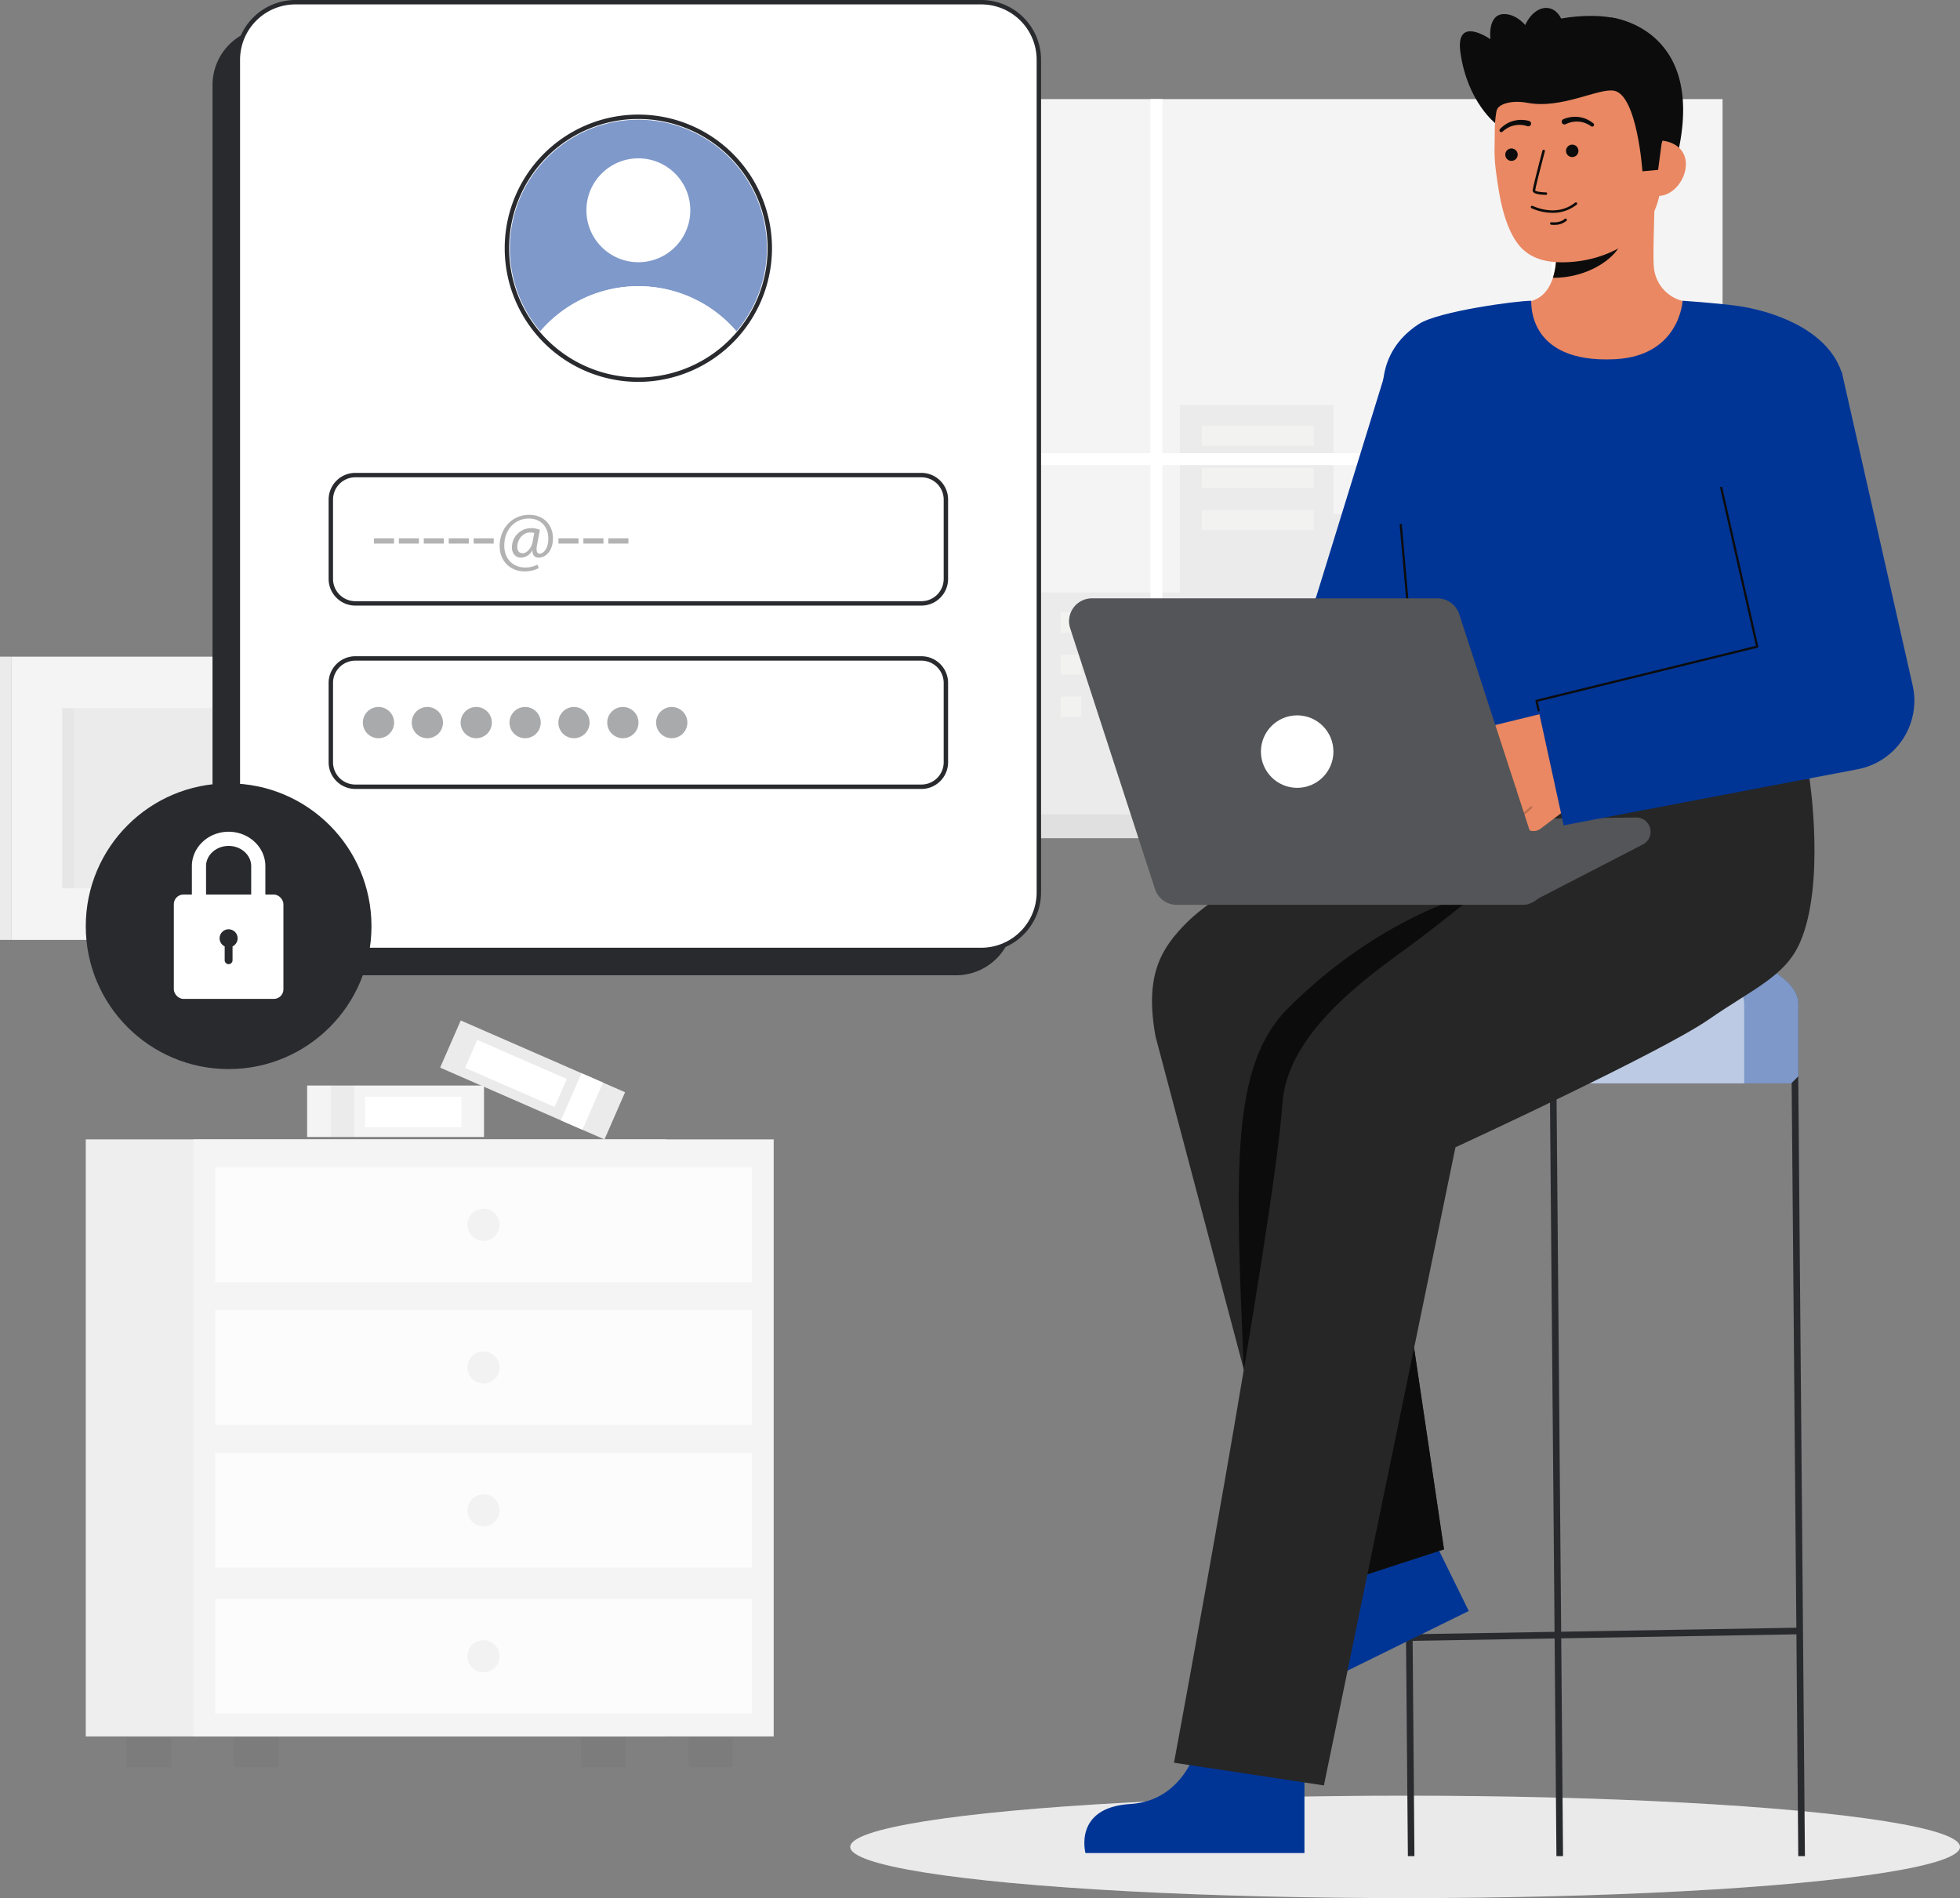 <svg id="Layer_1" data-name="Layer 1" xmlns="http://www.w3.org/2000/svg" viewBox="0 0 890.143 862.058">
  <rect x="0" y="0" width="890.143" height="862.058" fill="#808080" stroke="none"/>
  <g>
    <ellipse cx="638.143" cy="838.805" rx="252" ry="23.253" fill="#fff"></ellipse>
    <ellipse cx="638.143" cy="838.805" rx="252" ry="23.253" fill="#292a2e" opacity="0.1"></ellipse>
    <g>
      <rect x="139.486" y="493.015" width="80.326" height="23.372" fill="#f4f4f4"></rect>
      <rect x="150.273" y="493.015" width="10.525" height="23.372" fill="#292a2e" opacity="0.05"></rect>
      <rect x="165.784" y="498.095" width="43.764" height="13.85" fill="#fff"></rect>
    </g>
    <g>
      <rect x="201.163" y="478.788" width="81.445" height="23.372" transform="translate(216.536 -55.814) rotate(23.594)" fill="#f4f4f4"></rect>
      <rect x="201.163" y="478.788" width="81.445" height="23.372" transform="translate(216.536 -55.814) rotate(23.594)" fill="#292a2e" opacity="0.05"></rect>
      <rect x="258.955" y="488.574" width="10.672" height="23.372" transform="translate(222.326 -63.964) rotate(23.594)" fill="#fff"></rect>
      <rect x="212.122" y="480.588" width="44.373" height="13.85" transform="translate(214.717 -53.029) rotate(23.594)" fill="#fff"></rect>
    </g>
    <g>
      <g>
        <rect x="263.837" y="789.091" width="20.186" height="13.481" fill="#292a2e" opacity="0.05"></rect>
        <rect x="57.456" y="789.091" width="20.186" height="13.481" fill="#292a2e" opacity="0.05"></rect>
      </g>
      <rect x="38.953" y="517.483" width="263.574" height="271.152" fill="#f4f4f4"></rect>
      <rect x="38.953" y="517.483" width="263.574" height="271.152" fill="#292a2e" opacity="0.03"></rect>
      <rect x="87.797" y="517.483" width="263.574" height="271.152" fill="#f4f4f4"></rect>
      <g>
        <rect x="312.681" y="789.091" width="20.186" height="13.481" fill="#292a2e" opacity="0.05"></rect>
        <rect x="106.301" y="789.091" width="20.186" height="13.481" fill="#292a2e" opacity="0.05"></rect>
      </g>
      <rect x="97.692" y="530.183" width="243.786" height="52.094" fill="#fff" opacity="0.7"></rect>
      <rect x="97.692" y="595.027" width="243.786" height="52.094" fill="#fff" opacity="0.7"></rect>
      <rect x="97.692" y="659.871" width="243.786" height="52.094" fill="#fff" opacity="0.7"></rect>
      <circle cx="219.585" cy="556.23" r="7.289" fill="#292a2e" opacity="0.05"></circle>
      <circle cx="219.585" cy="621.074" r="7.289" fill="#292a2e" opacity="0.05"></circle>
      <circle cx="219.585" cy="685.919" r="7.289" fill="#292a2e" opacity="0.05"></circle>
      <g>
        <rect x="97.692" y="726.177" width="243.786" height="52.094" fill="#fff" opacity="0.7"></rect>
        <circle cx="219.585" cy="752.224" r="7.289" fill="#292a2e" opacity="0.05"></circle>
      </g>
    </g>
    <g>
      <rect x="132.518" y="45.492" width="155.853" height="202.861" transform="translate(420.888 293.845) rotate(-180)" fill="#f4f4f4"></rect>
      <rect x="127.462" y="45.492" width="5.056" height="202.861" fill="#f4f4f4"></rect>
      <rect x="127.462" y="45.492" width="5.056" height="202.861" fill="#292a2e" opacity="0.05"></rect>
      <rect x="160.908" y="82.446" width="99.071" height="128.954" transform="translate(420.888 293.845) rotate(-180)" fill="#292a2e" opacity="0.05"></rect>
      <rect x="160.908" y="82.446" width="5.163" height="128.954" transform="translate(326.98 293.845) rotate(-180)" fill="#292a2e" opacity="0.03"></rect>
      <rect x="5.056" y="298.24" width="127.462" height="128.633" transform="translate(137.573 725.112) rotate(-180)" fill="#f4f4f4"></rect>
      <rect x="28.275" y="321.672" width="81.024" height="81.768" transform="translate(137.573 725.112) rotate(-180)" fill="#292a2e" opacity="0.05"></rect>
      <rect y="298.24" width="5.056" height="128.633" fill="#f4f4f4"></rect>
      <rect y="298.24" width="5.056" height="128.633" fill="#292a2e" opacity="0.05"></rect>
      <rect x="28.275" y="321.672" width="5.163" height="81.768" transform="translate(61.712 725.112) rotate(-180)" fill="#292a2e" opacity="0.03"></rect>
    </g>
    <g>
      <rect id="c_3_c" x="457.061" y="45.009" width="325.24" height="325.24" fill="#f4f4f4"></rect>
      <rect id="c_3_c-2" data-name="c_3_c" x="453.333" y="45.009" width="3.728" height="325.24" fill="#f4f4f4"></rect>
      <rect id="c_3_c-3" data-name="c_3_c" x="453.333" y="45.009" width="3.728" height="325.24" fill="#292a2e" opacity="0.05"></rect>
      <polygon id="c_3_c-4" data-name="c_3_c" points="535.852 269.126 535.852 184.032 605.556 184.032 605.556 233.47 713.527 233.47 713.527 321.005 759.417 321.005 759.417 370.249 713.527 370.249 704.687 370.249 472.706 370.249 472.706 269.126 535.852 269.126" fill="#292a2e" opacity="0.05"></polygon>
      <g id="c_3_wh">
        <rect id="c_3_wh-2" data-name="c_3_wh" x="545.849" y="193.271" width="50.759" height="9.239" fill="#fffffa" opacity="0.34"></rect>
        <rect id="c_3_wh-3" data-name="c_3_wh" x="545.849" y="212.417" width="50.759" height="9.239" fill="#fffffa" opacity="0.34"></rect>
        <rect id="c_3_wh-4" data-name="c_3_wh" x="545.849" y="231.563" width="50.759" height="9.239" fill="#fffffa" opacity="0.34"></rect>
      </g>
      <g id="c_3_wh-5" data-name="c_3_wh">
        <rect id="c_3_wh-6" data-name="c_3_wh" x="481.707" y="278.094" width="9.356" height="9.239" fill="#fffffa" opacity="0.34"></rect>
        <rect id="c_3_wh-7" data-name="c_3_wh" x="481.707" y="297.24" width="9.356" height="9.239" fill="#fffffa" opacity="0.34"></rect>
        <rect id="c_3_wh-8" data-name="c_3_wh" x="481.707" y="316.385" width="9.356" height="9.239" fill="#fffffa" opacity="0.34"></rect>
        <rect id="c_3_wh-9" data-name="c_3_wh" x="499.015" y="278.094" width="9.356" height="9.239" fill="#fffffa" opacity="0.34"></rect>
        <rect id="c_3_wh-10" data-name="c_3_wh" x="499.015" y="297.24" width="9.356" height="9.239" fill="#fffffa" opacity="0.34"></rect>
        <rect id="c_3_wh-11" data-name="c_3_wh" x="499.015" y="316.385" width="9.356" height="9.239" fill="#fffffa" opacity="0.34"></rect>
        <rect id="c_3_wh-12" data-name="c_3_wh" x="515.855" y="278.094" width="9.356" height="9.239" fill="#fffffa" opacity="0.34"></rect>
        <rect id="c_3_wh-13" data-name="c_3_wh" x="515.855" y="297.24" width="9.356" height="9.239" fill="#fffffa" opacity="0.34"></rect>
        <rect id="c_3_wh-14" data-name="c_3_wh" x="515.855" y="316.385" width="9.356" height="9.239" fill="#fffffa" opacity="0.34"></rect>
      </g>
      <polygon points="457.061 205.804 522.504 205.804 522.504 45.008 527.917 45.008 527.917 205.804 704.687 205.804 704.687 45.008 710.099 45.008 710.099 205.804 782.301 205.804 782.301 211.216 710.099 211.216 710.099 370.249 704.687 370.249 704.687 211.216 527.917 211.216 527.917 370.249 522.504 370.249 522.504 211.216 457.061 211.216 457.061 205.804" fill="#fff"></polygon>
      <rect id="c_3_c-5" data-name="c_3_c" x="444.104" y="369.856" width="351.153" height="10.816" fill="#f4f4f4"></rect>
      <rect id="c_3_c-6" data-name="c_3_c" x="444.104" y="369.856" width="351.153" height="10.816" fill="#292a2e" opacity="0.1"></rect>
      <rect id="c_3_c-7" data-name="c_3_c" x="439.034" y="369.856" width="5.07" height="10.816" fill="#292a2e" opacity="0.1"></rect>
      <rect id="c_3_c-8" data-name="c_3_c" x="439.034" y="369.856" width="5.07" height="10.816" fill="#292a2e" opacity="0.1"></rect>
    </g>
    <g>
      <g>
        <path d="M726.529,425.574c-49.792,0-90.157,13.584-90.157,30.341v36.121H816.687V455.915C816.687,439.158,776.322,425.574,726.529,425.574Z" fill="#003596"></path>
        <path d="M726.529,425.574c-49.792,0-90.157,13.584-90.157,30.341v36.121H816.687V455.915C816.687,439.158,776.322,425.574,726.529,425.574Z" fill="#fff" opacity="0.49"></path>
        <path d="M792.127,455.919v36.115H636.37V455.919c0-15.359,33.9-28.05,77.878-30.056C758.231,427.869,792.127,440.56,792.127,455.919Z" fill="#fff" opacity="0.49"></path>
        <polygon points="816.687 843.01 819.713 843.01 816.687 488.832 813.687 491.858 815.826 739.261 709.013 741.076 706.858 491.832 703.858 491.858 706.014 741.127 641.535 742.223 639.37 491.832 636.37 488.858 639.396 843.01 642.37 842.985 641.56 745.224 706.039 744.128 706.858 843.01 709.858 842.985 709.039 744.077 815.852 742.261 816.687 843.01" fill="#292a2e"></polygon>
      </g>
      <g>
        <path d="M544.74,789.984s-5.362,27.793-31.385,29.342-20.38,22.28-20.38,22.28H592.42V791.922Z" fill="#003596"></path>
        <path d="M601.477,706.388s7.457,27.306-15.209,40.183-8.452,28.988-8.452,28.988l89.231-43.9-21.931-44.581Z" fill="#003596"></path>
        <path d="M592.036,724.435,524.8,470.746c-5.1-28.026,2.578-40.174,14.409-51.975,20.786-20.733,106.917-64.861,106.917-64.861l103.33-.282c27.4,0,54.333,27.017,54.333,54.415s-27.853,50.634-55.252,50.634l-127.242,12.7,34.492,232.286Z" fill="#262626"></path>
        <polygon points="655.786 703.661 642.207 612.213 573.415 654.177 592.036 724.435 655.786 703.661" fill="#0c0c0c"></polygon>
        <path d="M671.379,405.247s-43.437,9.68-86.457,52.7c-26.083,26.083-23.944,73.284-20.031,164.067l42.727-63.11,46.864-84.522Z" fill="#0c0c0c"></path>
        <path d="M821.777,353.6l-70.174-.331-.026.924H730.328S677.1,403.169,634.25,434.032c-31.17,22.448-50.185,43.85-51.83,67.176-4.011,56.861-49.249,299.366-49.249,299.366l68.082,10.309L661,521.071S754.42,478,776.029,463.015c20.348-14.113,34.721-19.569,41.455-34.971C829.113,401.443,821.777,353.6,821.777,353.6Z" fill="#262626"></path>
      </g>
      <path d="M743.05,371.275l-113.84,1.508,63.859,38.14,53.136-27.439A6.491,6.491,0,0,0,743.05,371.275Z" fill="#292a2e"></path>
      <path d="M743.05,371.275l-113.84,1.508,63.859,38.14,53.136-27.439A6.491,6.491,0,0,0,743.05,371.275Z" fill="#fff" opacity="0.2"></path>
      <path d="M629.862,167.045l-32.2,104.331-64.495,84.442,37.675,43.248,76.729-85.639a26.527,26.527,0,0,0,8.035-10.6l1.195-2.893L701.121,192.7Z" fill="#003596"></path>
      <g>
        <g>
          <path d="M679.465,56.3S666.49,46.5,663.276,23.96c-2.49-17.453,13.61-6.146,13.61-6.146s-1.67-12.585,7.5-11.336,14.3,14.469,14.3,14.469" fill="#0c0c0c"></path>
          <path d="M731.776,7.951s45.494,4.877,29.048,66.525l-4.025.27-8.172.548" fill="#0c0c0c"></path>
          <path id="sk" d="M687.085,138.858c.2-.026,2.42,36.8,45.2,33.593,29.621-2.219,40.182-33.645,40.86-33.645-3.193-.679-7.14-1.709-8.708-2.062a17.28,17.28,0,0,1-13.22-14.532c-.866-5.22.6-31.928.151-37.21L705.906,95.15c.636,11.156,5.082,37.017-10.5,41.594C692.811,137.5,690.017,138.2,687.085,138.858Z" fill="#E98862"></path>
          <path id="sh" d="M705.269,126.175a32.94,32.94,0,0,0,1.368-7.057,75.225,75.225,0,0,0-.3-16.413A49.844,49.844,0,0,0,731.468,91.7c.845,3.118,5.488,16.742,4.2,19.7C733.24,117,721.821,126.175,705.269,126.175Z" fill="#0c0c0c" opacity="1"></path>
          <path d="M714.653,118.886c17.937-1.609,39.406-12.942,39.716-37.291l.279-21.97c.31-24.348-12.228-44.249-35.153-44.541h0c-22.925-.291-40.312,19.229-40.622,43.578l-.123,9.726a73.482,73.482,0,0,0,.728,9.983c1.176,8.75,3,22.053,8.938,31.052C694.023,117.919,703.193,119.913,714.653,118.886Z" fill="#E98862"></path>
          <path d="M706.331,96.63a23.648,23.648,0,0,1-10.771-2.057.579.579,0,0,1,.454-1.065c7.281,3.105,13.892,2.651,19.118-1.314a3.824,3.824,0,0,1,.328-.233.579.579,0,0,1,.576,1c-.042.026-.11.079-.2.151A17.344,17.344,0,0,1,706.331,96.63Z" fill="#0c0c0c" opacity="1"></path>
          <path d="M706.5,102.115a11.752,11.752,0,0,1-2.006-.048.578.578,0,1,1,.122-1.15c4.006.425,5.919-1.41,6-1.489a.578.578,0,0,1,.819.817A7.842,7.842,0,0,1,706.5,102.115Z" fill="#0c0c0c" opacity="1"></path>
          <circle cx="686.444" cy="70.246" r="2.824" fill="#0c0c0c"></circle>
          <circle cx="714.033" cy="68.515" r="2.824" fill="#0c0c0c"></circle>
          <path d="M752.851,89c6.967.089,12.709-7.293,12.8-14.26s-5.511-10.881-12.478-10.969l-3.649,4.622-2.661,20.531Z" fill="#E98862"></path>
          <g>
            <path d="M745.919,77.8s-2.352-34.453-12.8-36.581c-6.958-1.417-23.831,8.453-39.46,5.472-6.837-1.3-13.328.388-13.988,3.618-.262,1.279-4.521-17.1,6.186-31.044,8.525-11.1,36.422-14.24,49.114-10.6,35.144,10.082,19.636,56.617,19.636,56.617l-1.567,11.878Z" fill="#0c0c0c"></path>
            <g opacity="1">
              <path d="M702.119,88.5a.327.327,0,0,1-.044,0c-2.245-.022-6.009-.311-5.994-1.99.016-1.392,3.976-16.375,4.428-18.079a.572.572,0,0,1,1.106.293c-1.76,6.636-4.38,16.852-4.39,17.8.217.4,2.536.812,4.86.836a.572.572,0,0,1,.034,1.142Z" fill="#0c0c0c"></path>
            </g>
            <path d="M694.46,54.934a13.588,13.588,0,0,0-7.211,0,11.976,11.976,0,0,0-3.279,1.436,14.045,14.045,0,0,0-2.74,2.236.833.833,0,0,0,1.132,1.22l.051-.044a12.214,12.214,0,0,1,2.5-1.789,10.035,10.035,0,0,1,2.837-1.036,11.338,11.338,0,0,1,5.877.329l.079.028a1.252,1.252,0,0,0,.834-2.36Z" fill="#0c0c0c"></path>
            <path d="M711.167,56.351a11.333,11.333,0,0,1,5.781-1.109,10.006,10.006,0,0,1,2.949.648,12.279,12.279,0,0,1,2.713,1.44l.054.036a.833.833,0,0,0,.961-1.359,14.046,14.046,0,0,0-3.013-1.851,11.986,11.986,0,0,0-3.442-.986,13.585,13.585,0,0,0-7.146.957,1.252,1.252,0,0,0,1,2.3l.07-.033Z" fill="#0c0c0c"></path>
          </g>
          <ellipse cx="700.688" cy="17.472" rx="14.04" ry="9.539" transform="translate(540.283 699.776) rotate(-78.199)" fill="#0c0c0c"></ellipse>
        </g>
        <path d="M633.926,219.8c1.348,15.832,10.9,114.61,12.2,134.112H821.7c1.009-17.589,5.538-94.5,9.364-128.9,3.652-32.822,8.77-47.758,4.564-57.957-7.418-17.99-31.03-26.023-47.019-28.188-9.764-1.322-24.449-2.269-24.449-2.269s-1.243,25.153-30.891,26.553c-40.36,1.9-37.664-26.553-37.864-26.553-6.539,0-42.128,4.755-51.028,10.555-12.569,8.192-16.284,19.357-16.431,29.614C627.778,188.58,632.4,201.841,633.926,219.8Z" fill="#003596"></path>
        <path d="M642.829,314.986a.5.5,0,0,1-.5-.456l-6.652-76.08a.5.5,0,0,1,.454-.542.493.493,0,0,1,.542.455l6.652,76.08a.5.5,0,0,1-.454.541A.346.346,0,0,1,642.829,314.986Z" fill="#0c0c0c"></path>
        <g id="b_4_ha">
          <path d="M655.56,359.178l24.108-19.559-4.057,1.147a5.372,5.372,0,0,1-6.45-3.488,5.175,5.175,0,0,1,3.753-6.507l50.646-12.318,4.358,16.132A26.056,26.056,0,0,1,718.5,362.15l-18.766,14.162a5.3,5.3,0,0,1-6.7-.128,5.174,5.174,0,0,1-1.287-6,.467.467,0,0,1-.212-.132.478.478,0,0,1-.091-.443l-3.457,2.618a5.37,5.37,0,0,1-7.307-.607,5.172,5.172,0,0,1-.019-6.654.46.46,0,0,1-.155-.053l-1.42,1.076a5.3,5.3,0,0,1-6.7-.128,5.18,5.18,0,0,1-.574-7.159.466.466,0,0,1-.05-.093l-10.04,8.145a4.88,4.88,0,1,1-6.149-7.58Z" fill="#E98862"></path>
          <path id="b_4_ha_sh" d="M672.362,358.9a.474.474,0,0,0,.146-.083l9.66-8.025a.486.486,0,1,0-.622-.747l-9.659,8.024a.486.486,0,0,0,.475.831Z" fill="#0a0a0a" opacity="0.2"></path>
          <path id="b_4_ha_sh-2" data-name="b_4_ha_sh" d="M680.875,364.961a.475.475,0,0,0,.143-.081l7.641-6.248a.486.486,0,0,0-.615-.753l-7.641,6.248a.486.486,0,0,0,.472.834Z" fill="#0a0a0a" opacity="0.2"></path>
          <path id="b_4_ha_sh-3" data-name="b_4_ha_sh" d="M692.059,370.2a.506.506,0,0,0,.153-.089l3.539-3.035a.485.485,0,1,0-.632-.737l-3.54,3.035a.486.486,0,0,0,.48.826Z" fill="#0a0a0a" opacity="0.2"></path>
        </g>
        <path d="M868.632,311.271l-.185-.821L836.4,168.708,773,183.04l25.013,110.639L697.815,318.3l12.331,56.538L843.672,349.37c.3-.059.745-.149,1.049-.218A31.675,31.675,0,0,0,868.632,311.271Z" fill="#003596"></path>
        <path d="M697.325,318.407a.5.5,0,0,1,.37-.588l99.752-24.5-16.219-71.636a.5.5,0,1,1,.974-.221l16.328,72.115a.5.5,0,0,1-.368.6l-99.759,24.5s.668,2.916.857,3.9a.486.486,0,0,1-.966.112C698.064,321.61,697.325,318.407,697.325,318.407Z" fill="#0c0c0c"></path>
        <g>
          <path d="M701.235,397.357,662.71,278.934a10.364,10.364,0,0,0-9.857-7.159H495.9a10.365,10.365,0,0,0-9.857,13.572L524.569,403.77a10.366,10.366,0,0,0,9.857,7.159H691.378A10.366,10.366,0,0,0,701.235,397.357Z" fill="#292a2e"></path>
          <path d="M701.235,397.357,662.71,278.934a10.364,10.364,0,0,0-9.857-7.159H495.9a10.365,10.365,0,0,0-9.857,13.572L524.569,403.77a10.366,10.366,0,0,0,9.857,7.159H691.378A10.366,10.366,0,0,0,701.235,397.357Z" fill="#fff" opacity="0.2"></path>
          <circle cx="589.118" cy="341.352" r="16.461" fill="#fff"></circle>
        </g>
      </g>
    </g>
    <g>
      <rect x="96.512" y="12.514" width="363.775" height="430.432" rx="26.131" fill="#292a2e"></rect>
      <g>
        <rect x="108.026" y="1" width="363.775" height="430.432" rx="26.131" fill="#fff"></rect>
        <path d="M445.67,432.432H134.157A27.161,27.161,0,0,1,107.026,405.3V27.131A27.161,27.161,0,0,1,134.157,0H445.67A27.161,27.161,0,0,1,472.8,27.131V405.3A27.161,27.161,0,0,1,445.67,432.432ZM134.157,2a25.159,25.159,0,0,0-25.131,25.131V405.3a25.159,25.159,0,0,0,25.131,25.131H445.67A25.158,25.158,0,0,0,470.8,405.3V27.131A25.158,25.158,0,0,0,445.67,2Z" fill="#292a2e"></path>
      </g>
      <circle cx="103.83" cy="420.667" r="64.877" fill="#292a2e"></circle>
      <g>
        <path d="M90.362,412.2a3.221,3.221,0,0,1-3.221-3.22V393.389c0-8.621,7.487-15.636,16.689-15.636s16.689,7.015,16.689,15.636V407.91a3.221,3.221,0,1,1-6.441,0V393.389c0-5.07-4.6-9.195-10.248-9.195s-10.248,4.125-10.248,9.195v15.593A3.22,3.22,0,0,1,90.362,412.2Z" fill="#fff"></path>
        <rect x="78.945" y="406.285" width="49.77" height="47.384" rx="4.339" fill="#fff"></rect>
        <path d="M99.739,426.145a4.094,4.094,0,0,0,2.3,3.682v6.286a1.786,1.786,0,0,0,3.572,0v-6.286a4.091,4.091,0,1,0-5.877-3.682Z" fill="#292a2e"></path>
      </g>
      <g>
        <g>
          <rect x="150.247" y="215.773" width="279.333" height="58.27" rx="11.113" fill="#fff"></rect>
          <path d="M418.466,275.042H161.36a12.127,12.127,0,0,1-12.113-12.113V226.886a12.128,12.128,0,0,1,12.113-12.114H418.466a12.128,12.128,0,0,1,12.114,12.114v36.043A12.127,12.127,0,0,1,418.466,275.042ZM161.36,216.772a10.124,10.124,0,0,0-10.113,10.114v36.043a10.124,10.124,0,0,0,10.113,10.113H418.466a10.125,10.125,0,0,0,10.114-10.113V226.886a10.125,10.125,0,0,0-10.114-10.114Z" fill="#292a2e"></path>
        </g>
        <g>
          <rect x="150.247" y="299.047" width="279.333" height="58.27" rx="11.113" fill="#fff"></rect>
          <path d="M418.466,358.316H161.36A12.127,12.127,0,0,1,149.247,346.2V310.16a12.127,12.127,0,0,1,12.113-12.113H418.466A12.127,12.127,0,0,1,430.58,310.16V346.2A12.127,12.127,0,0,1,418.466,358.316ZM161.36,300.047a10.124,10.124,0,0,0-10.113,10.113V346.2a10.124,10.124,0,0,0,10.113,10.113H418.466A10.124,10.124,0,0,0,428.58,346.2V310.16a10.124,10.124,0,0,0-10.114-10.113Z" fill="#292a2e"></path>
        </g>
        <g>
          <circle cx="289.913" cy="112.736" r="59.694" fill="#fff"></circle>
          <path d="M289.913,173.43a60.694,60.694,0,1,1,60.694-60.694A60.762,60.762,0,0,1,289.913,173.43Zm0-119.388a58.694,58.694,0,1,0,58.694,58.694A58.76,58.76,0,0,0,289.913,54.042Z" fill="#292a2e"></path>
        </g>
        <g>
          <path d="M348.281,112.736a58.154,58.154,0,0,1-13.83,37.719,58.669,58.669,0,0,0-89.076.016,58.371,58.371,0,1,1,102.906-37.735Z" fill="#003596" opacity="0.5"></path>
          <path d="M334.451,150.455a58.371,58.371,0,0,1-89.076.016,58.669,58.669,0,0,1,89.076-.016Z" fill="#fff"></path>
          <circle cx="289.914" cy="95.5" r="23.593" fill="#fff"></circle>
        </g>
        <g opacity="0.4">
          <circle cx="171.889" cy="328.182" r="7.096" fill="#292a2e"></circle>
          <circle cx="194.086" cy="328.182" r="7.096" fill="#292a2e"></circle>
          <circle cx="216.283" cy="328.182" r="7.096" fill="#292a2e"></circle>
          <circle cx="238.48" cy="328.182" r="7.096" fill="#292a2e"></circle>
          <circle cx="260.676" cy="328.182" r="7.096" fill="#292a2e"></circle>
          <circle cx="282.873" cy="328.182" r="7.096" fill="#292a2e"></circle>
          <circle cx="305.07" cy="328.182" r="7.096" fill="#292a2e"></circle>
        </g>
        <g opacity="0.3">
          <path d="M178.927,244.48v2.4h-9.113v-2.4Z"></path>
          <path d="M190.252,244.48v2.4h-9.113v-2.4Z"></path>
          <path d="M201.576,244.48v2.4h-9.113v-2.4Z"></path>
          <path d="M212.9,244.48v2.4h-9.113v-2.4Z"></path>
          <path d="M224.226,244.48v2.4h-9.114v-2.4Z"></path>
          <path d="M244.663,258.021A13.442,13.442,0,0,1,238.1,259.5c-6.051,0-11.18-4.428-11.18-11.512,0-7.6,5.277-14.168,13.467-14.168,6.42,0,10.737,4.5,10.737,10.663,0,5.535-3.1,8.781-6.568,8.781-1.475,0-2.84-1-2.73-3.246h-.148a5.8,5.8,0,0,1-5.2,3.246c-2.14,0-3.985-1.734-3.985-4.648a8.714,8.714,0,0,1,8.745-8.745,9.725,9.725,0,0,1,3.948.775l-1.255,6.678c-.553,2.8-.11,4.1,1.107,4.133,1.882.036,3.985-2.473,3.985-6.752,0-5.35-3.21-9.187-8.929-9.187-6.014,0-11.069,4.759-11.069,12.249,0,6.162,4.022,9.962,9.483,9.962a11.515,11.515,0,0,0,5.571-1.291Zm-2.029-15.939a6.368,6.368,0,0,0-1.845-.258c-3.247,0-5.866,3.062-5.866,6.641,0,1.623.812,2.8,2.435,2.8,2.14,0,4.095-2.73,4.5-5.018Z"></path>
          <path d="M262.737,244.48v2.4h-9.113v-2.4Z"></path>
          <path d="M274.062,244.48v2.4h-9.114v-2.4Z"></path>
          <path d="M285.386,244.48v2.4h-9.113v-2.4Z"></path>
        </g>
      </g>
    </g>
  </g>
</svg>